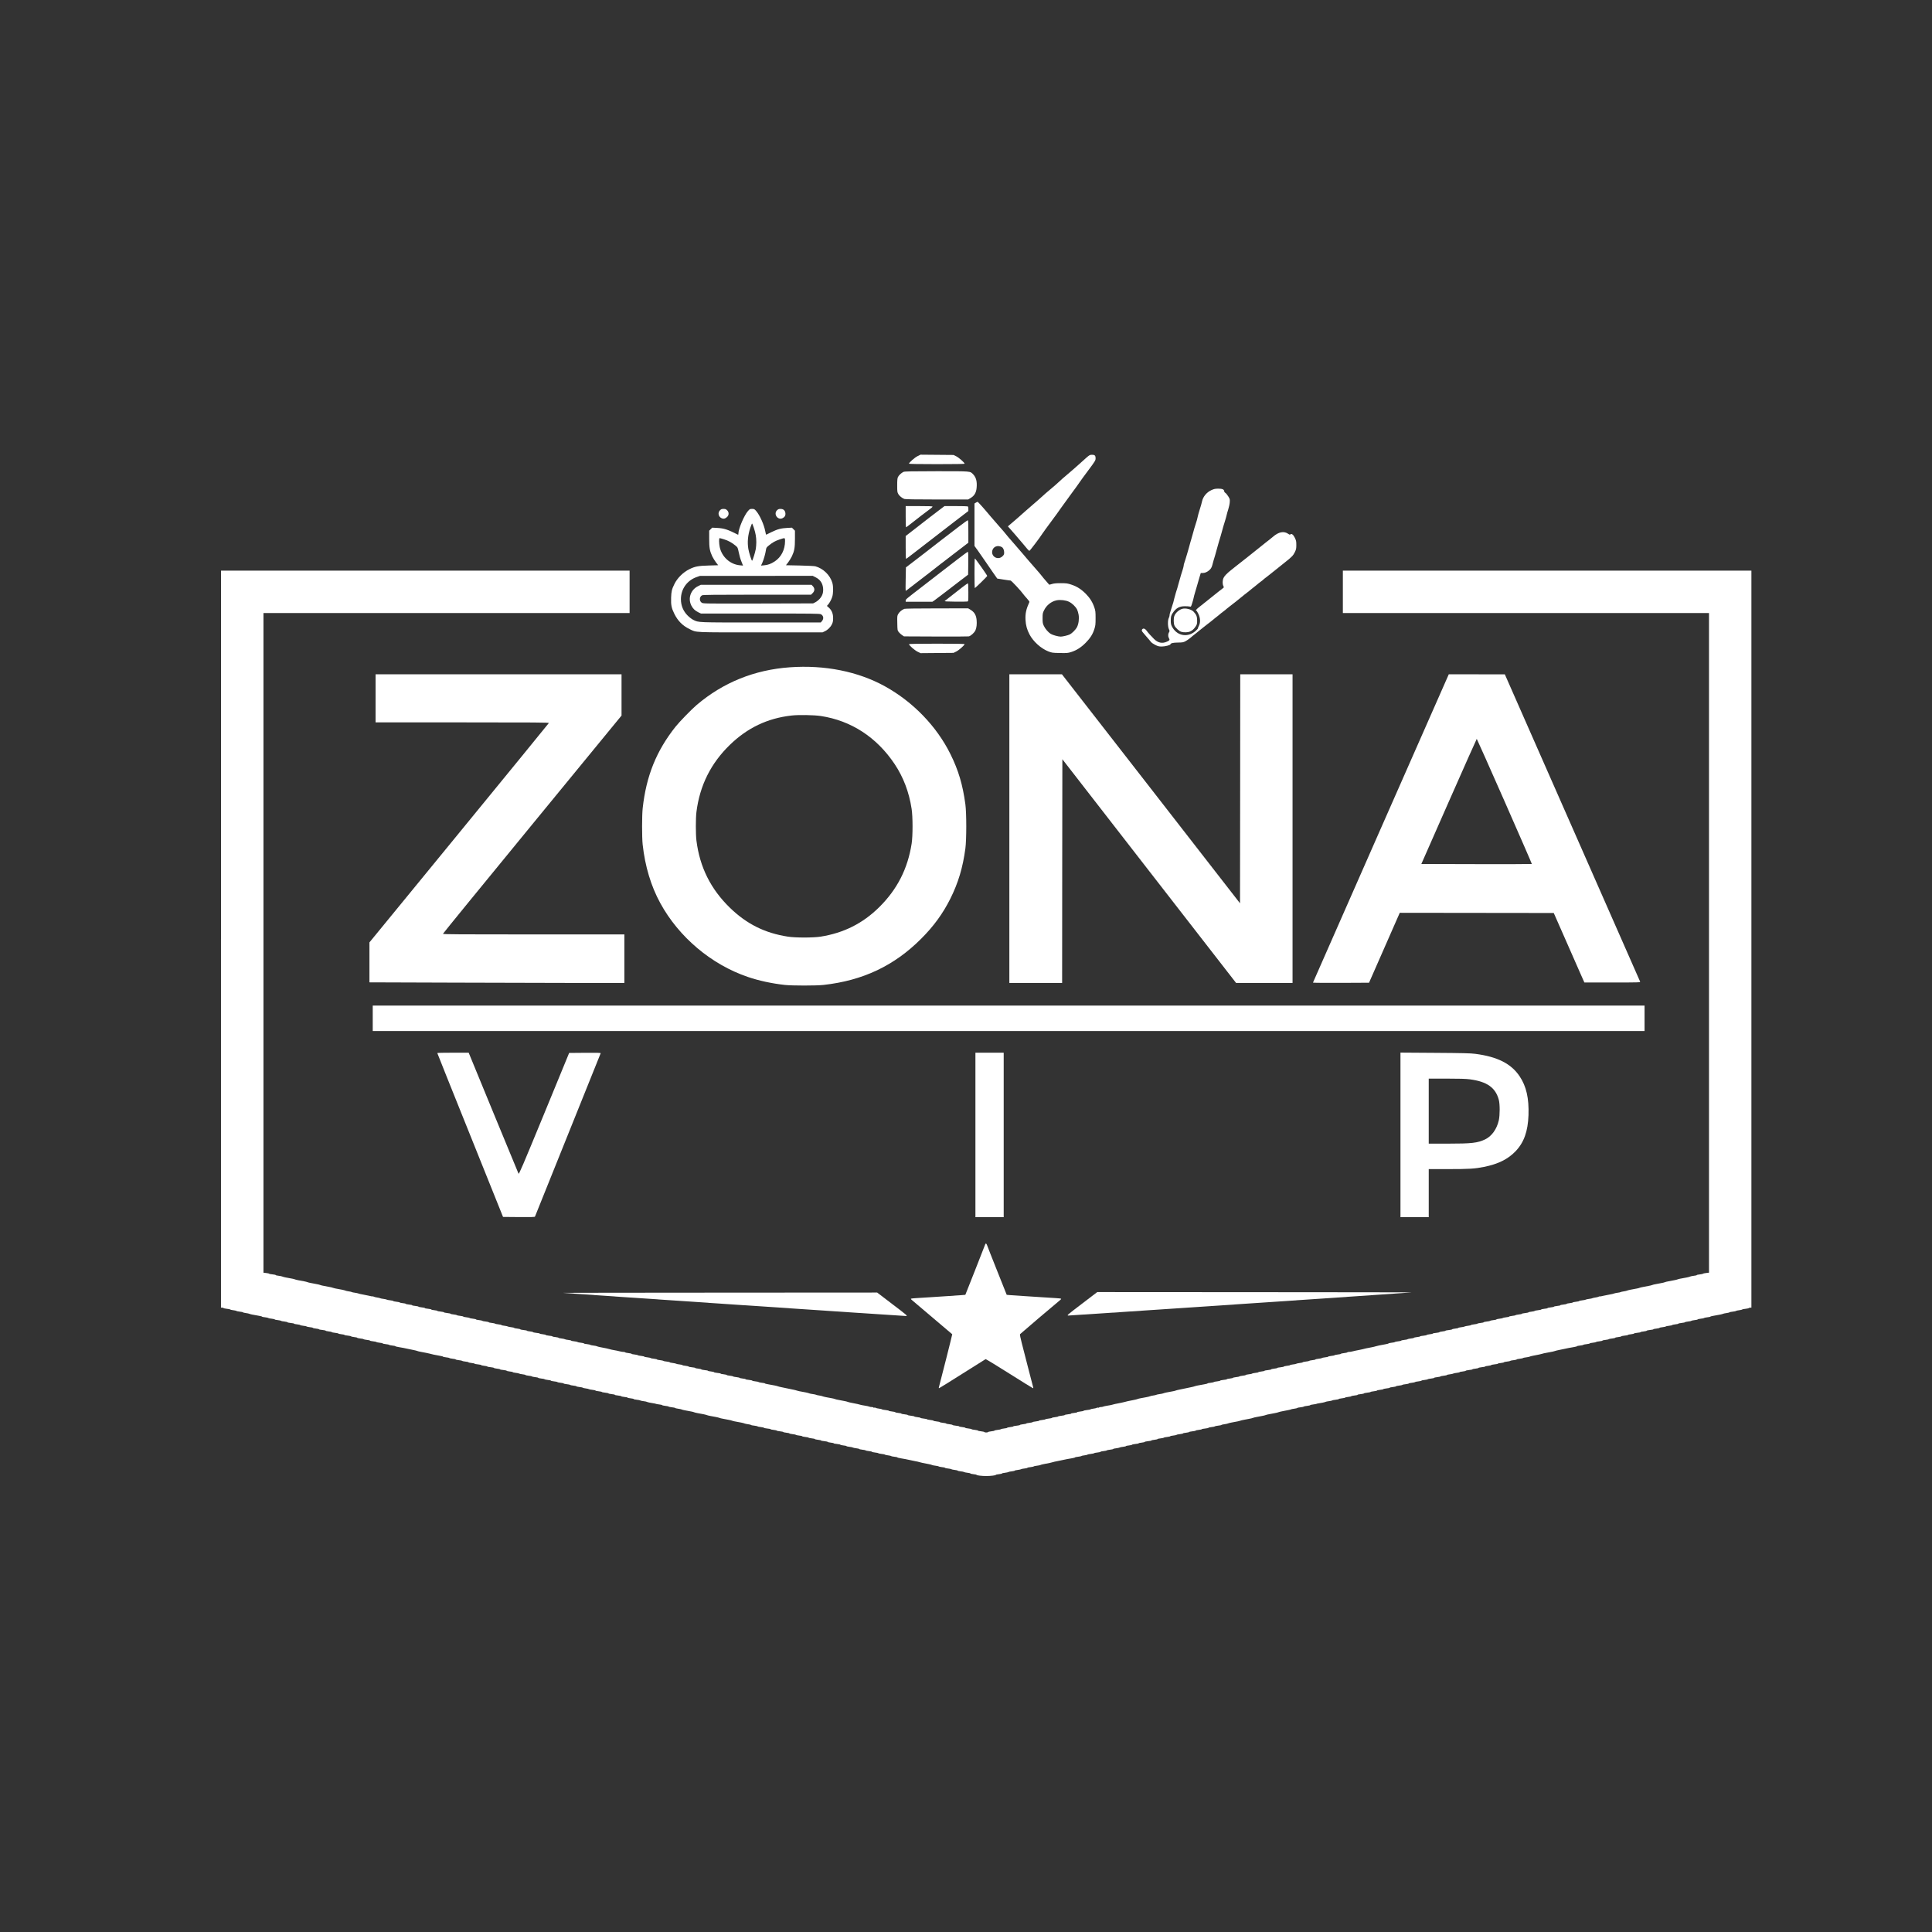 <?xml version="1.0" standalone="no"?>
<!DOCTYPE svg PUBLIC "-//W3C//DTD SVG 20010904//EN"
 "http://www.w3.org/TR/2001/REC-SVG-20010904/DTD/svg10.dtd">
<svg version="1.0" xmlns="http://www.w3.org/2000/svg"
 width="4100pt" height="4100pt" viewBox="0 0 4100 4100"
 preserveAspectRatio="xMidYMid meet">
<rect x="0" y="0" width="4100" height="4100" fill="#333333" stroke="none"/>
<g transform="translate(0,4100) scale(0.1,-0.1)"
fill="#fff" stroke="none">
<path d="M19470 31319 c-61 -31 -180 -136 -180 -159 0 -6 214 -10 590 -10 387
0 590 3 590 10 0 22 -121 129 -176 156 l-59 29 -350 3 -350 3 -65 -32z"/>
<path d="M23050 31283 c-41 -36 -115 -103 -165 -148 -49 -45 -153 -135 -230
-200 -77 -65 -149 -127 -160 -140 -19 -21 -161 -145 -300 -260 -33 -28 -75
-66 -95 -85 -19 -19 -94 -84 -165 -145 -71 -60 -154 -133 -185 -161 -55 -51
-267 -236 -328 -286 l-33 -28 134 -152 c73 -84 155 -180 182 -213 87 -108 130
-155 140 -155 10 0 225 283 278 368 15 23 98 138 185 255 87 116 176 239 197
272 22 33 114 160 205 283 91 122 180 246 199 275 19 29 103 145 188 258 145
195 153 209 153 252 0 60 -18 77 -78 76 -43 0 -53 -6 -122 -66z"/>
<path d="M19174 30986 c-44 -20 -99 -71 -118 -110 -12 -26 -16 -66 -16 -177 0
-133 2 -145 24 -184 25 -42 78 -85 129 -104 19 -7 250 -11 691 -11 l662 0 54
33 c76 45 116 112 125 212 13 134 -9 222 -73 289 -67 69 -30 66 -774 66 -540
-1 -679 -3 -704 -14z"/>
<path d="M25712 30601 c-102 -45 -181 -139 -203 -241 -11 -49 -23 -92 -54
-190 -15 -47 -31 -103 -35 -125 -11 -54 -23 -98 -47 -170 -20 -62 -28 -86 -63
-215 -12 -41 -25 -88 -30 -105 -5 -16 -13 -46 -19 -65 -5 -19 -19 -69 -30
-110 -12 -41 -27 -93 -33 -115 -17 -61 -59 -197 -69 -223 -5 -13 -9 -33 -9
-44 0 -12 -11 -53 -23 -92 -13 -39 -29 -89 -35 -111 -7 -22 -19 -65 -27 -95
-9 -30 -21 -73 -27 -95 -19 -72 -27 -99 -52 -175 -13 -41 -29 -100 -36 -130
-13 -62 -27 -108 -45 -160 -7 -19 -18 -55 -25 -80 -7 -25 -16 -55 -21 -68 -5
-13 -9 -34 -9 -48 0 -14 -7 -39 -16 -57 -25 -47 -24 -182 1 -237 18 -39 18
-43 2 -70 -21 -34 -21 -86 -2 -120 23 -40 18 -49 -37 -75 -102 -48 -194 -29
-278 55 -67 67 -126 132 -163 183 -29 38 -62 48 -85 25 -18 -18 -15 -40 11
-68 12 -14 45 -52 72 -85 28 -32 57 -66 65 -75 8 -9 24 -28 35 -43 11 -15 51
-43 89 -62 60 -30 78 -35 142 -35 71 0 184 30 184 49 0 21 56 34 157 35 97 1
113 4 160 28 28 15 71 44 96 65 56 48 73 61 121 98 22 17 49 39 61 50 12 11
57 47 100 80 43 33 83 65 89 70 6 6 29 23 51 39 22 16 45 34 50 40 6 7 28 25
50 41 22 16 56 43 76 60 57 48 82 68 124 99 22 16 45 34 50 41 6 6 35 29 65
52 30 22 87 66 125 97 39 31 96 78 129 104 32 26 64 52 70 57 6 6 29 23 51 39
22 16 45 34 50 40 6 7 28 25 50 41 22 16 56 43 76 60 57 48 82 68 124 99 22
16 45 34 50 41 6 6 35 30 66 52 31 23 62 48 70 55 8 8 46 38 84 67 39 30 79
62 90 72 11 10 72 58 135 108 153 120 185 153 220 227 26 54 30 73 30 149 0
76 -4 94 -30 149 -34 69 -69 98 -94 77 -12 -11 -21 -9 -43 7 -95 68 -207 47
-330 -60 -21 -19 -55 -47 -77 -63 -21 -17 -53 -41 -71 -55 -18 -14 -88 -70
-156 -125 -68 -55 -140 -112 -159 -127 -19 -15 -78 -62 -130 -103 -52 -42
-120 -95 -150 -118 -30 -23 -60 -47 -66 -52 -6 -6 -40 -33 -75 -60 -89 -70
-142 -124 -164 -170 -23 -48 -25 -128 -4 -170 14 -29 14 -31 -12 -50 -47 -35
-131 -102 -284 -225 -82 -66 -180 -144 -217 -173 -61 -47 -84 -77 -59 -77 5 0
24 -30 42 -67 43 -87 47 -182 12 -252 -13 -25 -23 -50 -23 -58 0 -7 -27 -35
-59 -62 -169 -140 -396 -90 -493 108 -18 36 -23 63 -23 126 1 75 8 103 37 149
73 111 142 151 263 151 44 0 91 -3 105 -7 24 -7 26 -4 49 70 14 42 28 95 32
117 4 22 17 72 29 110 12 39 33 111 47 160 14 50 37 127 50 173 l25 82 42 0
c45 0 95 21 139 60 34 29 53 63 66 116 16 63 28 104 56 194 14 47 35 120 45
162 11 42 28 103 38 135 20 61 51 168 71 243 17 64 26 94 56 190 15 47 30 103
35 125 4 22 20 78 35 125 15 47 30 115 32 151 4 63 3 70 -33 127 -21 34 -48
66 -61 73 -12 6 -23 23 -25 38 -4 36 -40 51 -128 51 -61 -1 -87 -6 -138 -29z"/>
<path d="M20708 30332 l-28 -17 0 -450 0 -451 72 -99 c40 -55 113 -161 163
-235 50 -74 126 -185 169 -246 l79 -112 132 -21 c73 -12 141 -21 151 -21 17 0
228 -227 273 -293 8 -12 41 -51 73 -86 32 -36 57 -69 54 -75 -70 -155 -90
-247 -83 -381 6 -114 31 -206 84 -307 78 -150 241 -298 396 -360 79 -31 88
-33 247 -36 153 -3 170 -2 243 21 115 37 209 97 307 196 97 98 150 182 185
294 22 69 25 96 25 228 0 135 -3 159 -26 227 -35 107 -95 203 -178 287 -98 99
-191 159 -306 197 -86 29 -107 31 -225 32 -98 0 -145 -4 -189 -17 -32 -10 -59
-17 -60 -15 -1 2 -33 39 -72 83 -39 44 -75 87 -80 96 -5 9 -84 102 -175 205
-92 104 -186 214 -210 244 -24 30 -117 138 -207 240 -90 102 -171 196 -180
210 -9 14 -71 86 -137 160 -66 74 -149 170 -185 213 -138 166 -264 307 -274
307 -6 0 -23 -8 -38 -18z m551 -941 c30 -17 51 -63 51 -115 0 -38 -5 -51 -34
-79 -96 -96 -251 -9 -217 121 23 85 115 118 200 73z m1426 -1161 c67 -32 141
-103 173 -166 11 -21 25 -72 32 -111 14 -88 0 -193 -35 -263 -25 -49 -104
-129 -151 -153 -39 -20 -152 -47 -195 -47 -50 0 -171 33 -212 59 -52 32 -116
106 -145 169 -24 50 -27 69 -27 162 0 99 2 110 33 172 51 105 153 185 263 208
78 16 195 3 264 -30z"/>
<path d="M19220 30035 c0 -124 3 -225 8 -224 7 0 43 28 324 248 73 57 156 120
185 140 29 20 52 42 53 49 0 9 -63 12 -285 12 l-285 0 0 -225z"/>
<path d="M19925 30170 c-113 -85 -240 -183 -567 -438 l-138 -107 0 -242 c0
-134 3 -243 8 -243 4 0 50 34 102 75 52 41 181 140 285 220 269 206 480 369
625 483 69 54 167 129 218 167 l92 70 0 46 c0 34 -5 49 -16 53 -9 3 -122 6
-253 6 l-237 0 -119 -90z"/>
<path d="M15279 30171 c-53 -54 -33 -140 40 -171 39 -16 76 -6 112 30 41 40
41 100 0 141 -24 24 -38 29 -76 29 -38 0 -52 -5 -76 -29z"/>
<path d="M15872 30154 c-80 -90 -202 -379 -202 -476 0 -16 -3 -28 -7 -26 -222
113 -298 137 -449 145 l-100 5 -32 -32 -32 -32 0 -171 c0 -193 12 -259 65
-373 19 -38 55 -97 80 -130 l46 -59 -198 -6 c-222 -6 -292 -19 -409 -76 -135
-66 -257 -186 -321 -315 -56 -114 -66 -154 -71 -293 -5 -155 8 -219 68 -340
75 -152 176 -254 325 -326 152 -74 52 -69 1510 -69 l1310 0 50 24 c64 30 121
87 151 151 19 39 24 67 24 128 0 95 -29 166 -91 222 l-41 37 20 21 c34 38 71
104 92 166 25 76 27 222 4 302 -48 164 -193 305 -360 351 -22 6 -171 14 -332
17 l-293 6 46 59 c25 33 61 92 80 130 53 114 65 180 65 373 l0 171 -32 32 -32
32 -100 -5 c-130 -7 -207 -27 -336 -90 -58 -28 -107 -52 -110 -54 -3 -2 -12
29 -19 69 -26 143 -118 347 -194 434 -36 41 -43 44 -87 44 -45 0 -51 -3 -88
-46z m126 -356 c37 -113 52 -197 52 -303 0 -44 -5 -109 -11 -145 -12 -73 -68
-250 -79 -250 -11 0 -67 177 -79 250 -24 146 -10 293 41 448 17 50 34 92 38
92 4 0 21 -42 38 -92z m-634 -243 c88 -26 171 -72 245 -134 47 -39 47 -41 69
-145 11 -58 36 -145 56 -192 l34 -87 -61 6 c-210 17 -388 177 -433 386 -17 83
-19 191 -2 191 7 0 48 -11 92 -25z m1296 -37 c-1 -184 -80 -340 -219 -432 -79
-52 -144 -76 -228 -83 l-63 -6 29 64 c30 68 65 193 76 271 6 43 12 53 62 93
78 64 135 96 228 127 117 39 115 40 115 -34z m648 -769 c99 -49 152 -128 160
-240 6 -88 -16 -154 -74 -218 -24 -27 -65 -59 -91 -72 l-48 -24 -1165 -3
c-1142 -2 -1166 -2 -1197 17 -57 36 -53 128 7 158 20 10 267 13 1169 13 l1143
0 34 34 c46 46 47 99 5 145 l-29 31 -1174 0 -1175 0 -61 -30 c-155 -78 -217
-256 -142 -408 35 -70 82 -114 154 -148 l51 -24 1258 0 c1102 0 1262 -2 1287
-15 56 -29 67 -93 24 -144 l-26 -31 -1271 0 c-1382 0 -1316 -2 -1435 56 -31
15 -83 55 -117 89 -96 95 -145 214 -145 350 0 216 131 399 336 470 l69 24
1196 0 1196 1 61 -31z"/>
<path d="M16489 30171 c-79 -80 15 -216 117 -168 48 23 68 58 61 110 -8 57
-43 87 -103 87 -37 0 -51 -6 -75 -29z"/>
<path d="M20352 29827 c-196 -149 -532 -409 -762 -588 -85 -66 -202 -156 -260
-200 l-105 -80 -5 -250 c-3 -137 -3 -249 0 -249 3 0 46 32 95 71 50 39 153
118 230 177 77 58 171 131 209 161 66 54 239 187 621 480 l175 134 0 238 c0
185 -3 239 -12 238 -7 0 -91 -59 -186 -132z"/>
<path d="M20325 29134 c-110 -84 -271 -209 -358 -276 -87 -68 -246 -190 -353
-273 -403 -311 -394 -304 -394 -330 l0 -25 284 0 283 0 39 26 c21 15 112 83
202 153 89 69 242 187 340 261 l177 135 3 243 c2 190 0 242 -10 241 -7 0 -103
-70 -213 -155z"/>
<path d="M20680 28835 c0 -173 3 -315 6 -315 12 0 264 246 264 258 0 15 -251
371 -262 371 -5 1 -8 -141 -8 -314z"/>
<path d="M4690 21070 l0 -7820 24 0 c14 0 27 -4 30 -9 3 -5 35 -12 71 -16 36
-3 67 -10 70 -15 3 -4 32 -11 65 -15 33 -4 62 -10 65 -15 3 -4 34 -11 70 -15
36 -3 67 -10 70 -15 2 -4 30 -11 61 -15 32 -4 64 -11 73 -15 16 -9 77 -22 204
-43 37 -6 67 -14 67 -18 0 -4 29 -11 65 -14 36 -4 68 -11 70 -15 3 -5 34 -12
70 -15 36 -4 65 -11 65 -15 0 -5 29 -12 65 -15 36 -4 68 -11 70 -15 3 -5 34
-12 70 -15 36 -4 65 -11 65 -16 0 -4 32 -11 70 -15 39 -3 70 -10 70 -14 0 -5
29 -12 65 -15 36 -4 65 -11 65 -15 0 -4 29 -11 65 -15 36 -3 67 -10 70 -15 2
-4 34 -11 70 -15 36 -3 65 -10 65 -15 0 -4 29 -11 65 -15 36 -3 65 -10 65 -15
0 -4 32 -11 70 -14 39 -4 70 -11 70 -15 0 -5 29 -12 65 -16 36 -3 65 -10 65
-15 0 -4 32 -11 70 -15 39 -4 70 -11 70 -15 0 -4 29 -11 65 -15 36 -3 65 -10
65 -15 0 -4 32 -11 70 -14 38 -4 70 -11 70 -15 0 -5 29 -12 65 -16 36 -3 65
-10 65 -15 0 -4 29 -11 65 -15 36 -3 67 -10 70 -15 2 -4 34 -11 70 -15 36 -3
65 -10 65 -15 0 -4 29 -11 65 -15 36 -3 67 -10 70 -15 2 -4 34 -11 70 -15 36
-3 65 -10 65 -15 0 -4 29 -11 65 -15 36 -3 67 -10 70 -15 2 -4 34 -11 70 -15
36 -3 65 -10 65 -14 0 -4 33 -13 73 -19 98 -17 111 -19 192 -37 39 -9 95 -20
125 -26 30 -6 64 -14 75 -19 11 -5 46 -14 78 -19 31 -6 83 -16 115 -22 31 -6
64 -13 72 -16 19 -8 127 -31 213 -45 37 -6 67 -14 67 -18 0 -4 29 -11 65 -15
36 -3 67 -10 70 -15 2 -4 34 -11 70 -15 36 -3 65 -10 65 -15 0 -4 29 -11 65
-15 36 -3 67 -10 70 -15 2 -4 34 -11 70 -15 36 -3 65 -10 65 -15 0 -4 29 -11
65 -15 36 -3 65 -10 65 -15 0 -4 31 -11 70 -14 39 -4 70 -11 70 -15 0 -5 29
-12 65 -16 36 -3 65 -10 65 -15 0 -4 32 -11 70 -14 39 -4 70 -11 70 -15 0 -5
29 -12 65 -16 36 -3 65 -10 65 -15 0 -4 32 -11 70 -14 39 -4 70 -11 70 -15 0
-5 29 -12 65 -16 36 -3 65 -10 65 -14 0 -5 28 -11 61 -15 34 -3 67 -10 73 -15
6 -5 39 -12 74 -16 34 -4 62 -10 62 -15 0 -4 29 -11 65 -15 36 -3 67 -10 70
-15 2 -4 34 -11 70 -15 36 -3 65 -10 65 -15 0 -4 29 -11 65 -15 36 -3 67 -10
70 -15 2 -4 34 -11 70 -15 36 -3 65 -10 65 -15 0 -4 29 -11 65 -15 36 -3 67
-10 70 -15 2 -4 34 -11 70 -15 36 -3 65 -10 65 -15 0 -4 29 -11 65 -15 36 -3
67 -10 70 -15 2 -4 34 -11 70 -15 36 -3 65 -10 65 -15 0 -4 29 -11 65 -15 36
-3 67 -10 70 -15 3 -4 32 -11 65 -15 33 -4 62 -11 65 -15 3 -4 36 -11 75 -15
38 -4 68 -11 65 -15 -3 -4 27 -11 65 -15 39 -4 70 -11 70 -15 0 -4 32 -11 70
-15 39 -4 70 -11 70 -15 0 -5 31 -12 70 -16 38 -3 67 -10 65 -14 -3 -5 27 -11
65 -15 39 -4 70 -11 70 -15 0 -5 31 -12 70 -16 38 -3 67 -10 65 -14 -3 -5 27
-11 65 -15 38 -4 68 -11 65 -15 -3 -4 27 -11 65 -15 39 -4 72 -11 75 -15 3 -4
33 -11 67 -15 35 -4 68 -11 73 -15 9 -7 98 -26 161 -34 11 -1 24 -5 30 -8 5
-3 37 -9 72 -13 34 -4 62 -10 62 -15 0 -4 29 -11 65 -15 36 -3 67 -10 70 -15
2 -4 34 -11 70 -15 36 -3 67 -10 70 -15 2 -4 30 -11 61 -15 32 -4 64 -11 73
-15 9 -5 41 -14 71 -19 153 -28 177 -33 195 -41 11 -5 47 -14 80 -20 33 -6 85
-15 115 -21 30 -6 64 -14 75 -19 11 -5 47 -14 80 -20 33 -6 85 -15 115 -21 30
-6 64 -14 75 -19 11 -5 46 -14 78 -19 31 -6 83 -16 115 -22 31 -5 66 -14 77
-19 19 -8 43 -13 193 -40 31 -6 64 -15 73 -20 9 -4 41 -11 73 -15 31 -4 59
-11 61 -15 3 -5 34 -12 70 -15 36 -4 68 -11 70 -15 3 -5 34 -12 70 -15 36 -4
65 -11 65 -16 0 -4 31 -11 70 -15 39 -3 70 -10 70 -14 0 -5 29 -12 65 -15 36
-4 65 -11 65 -15 0 -4 32 -11 70 -15 39 -4 70 -11 70 -15 0 -4 29 -11 65 -15
36 -3 65 -10 65 -15 0 -4 29 -11 65 -15 36 -3 67 -10 70 -15 2 -4 34 -11 70
-15 36 -3 65 -10 65 -15 0 -4 29 -11 65 -15 36 -3 67 -10 70 -15 2 -4 34 -11
70 -15 36 -3 65 -10 65 -15 0 -4 29 -11 65 -15 36 -3 65 -10 65 -15 0 -4 32
-11 70 -14 39 -4 70 -11 70 -15 0 -5 29 -12 65 -16 36 -3 65 -10 65 -15 0 -4
32 -11 70 -14 39 -4 70 -11 70 -15 0 -5 29 -12 65 -16 36 -3 65 -10 65 -14 0
-5 28 -11 61 -15 34 -3 67 -10 73 -15 6 -5 39 -12 74 -16 34 -4 62 -10 62 -15
0 -4 29 -11 65 -15 36 -3 67 -10 70 -15 2 -4 34 -11 70 -15 36 -3 65 -10 65
-15 0 -4 29 -11 65 -15 36 -3 67 -10 70 -15 2 -4 34 -11 70 -15 36 -3 67 -10
70 -15 3 -4 32 -11 65 -15 33 -4 62 -10 65 -15 3 -4 34 -11 70 -15 36 -3 65
-10 65 -14 0 -4 33 -13 73 -19 98 -17 111 -19 192 -37 39 -9 95 -20 125 -26
30 -5 62 -12 70 -16 16 -7 107 -26 205 -44 33 -6 65 -15 70 -19 6 -4 38 -11
73 -15 34 -4 64 -10 67 -15 3 -4 34 -11 70 -15 36 -3 65 -10 65 -14 0 -5 28
-11 61 -15 34 -3 67 -10 73 -15 6 -5 39 -12 74 -16 34 -4 62 -10 62 -15 0 -4
28 -10 61 -14 34 -3 67 -10 73 -15 6 -5 39 -12 74 -16 34 -4 62 -10 62 -15 0
-4 29 -11 65 -15 36 -3 65 -10 65 -14 0 -12 112 -25 205 -25 93 0 205 13 205
25 0 4 29 11 65 14 36 4 65 11 65 15 0 5 28 11 63 15 34 4 67 11 73 16 6 5 39
12 73 15 33 4 61 10 61 14 0 5 28 11 63 15 34 4 67 11 73 16 6 5 39 12 73 15
33 4 61 10 61 15 0 4 29 11 65 14 36 4 67 11 70 15 3 5 33 11 67 15 35 4 68
11 73 15 6 4 37 13 70 19 98 18 189 37 205 44 8 4 40 11 70 16 30 6 87 17 125
26 81 18 94 20 193 37 39 6 72 15 72 19 0 4 29 11 65 14 36 4 67 11 70 15 3 5
32 11 65 15 33 4 62 11 65 15 3 5 34 12 70 15 36 4 68 11 70 15 3 5 34 12 70
15 36 4 65 11 65 15 0 5 29 12 65 15 36 4 68 11 70 15 3 5 34 12 70 15 36 4
65 11 65 15 0 5 28 11 63 15 34 4 67 11 73 16 6 5 39 12 73 15 33 4 61 10 61
15 0 4 29 11 65 14 36 4 65 11 65 16 0 4 32 11 70 15 39 3 70 10 70 14 0 5 29
12 65 15 36 4 65 11 65 16 0 4 32 11 70 15 39 3 70 10 70 14 0 5 29 12 65 15
36 4 65 11 65 15 0 5 29 12 65 15 36 4 68 11 70 15 3 5 34 12 70 15 36 4 65
11 65 15 0 5 29 12 65 15 36 4 68 11 70 15 3 5 34 12 70 15 36 4 65 11 65 15
0 5 29 12 65 15 36 4 65 11 65 15 0 4 32 11 70 15 39 4 70 11 70 15 0 5 29 12
65 15 36 4 65 11 65 15 0 4 31 11 70 14 38 4 70 11 70 15 0 5 29 12 65 16 36
3 67 10 70 15 2 4 34 11 70 15 36 3 67 10 70 15 2 4 30 11 61 15 32 4 64 11
73 15 9 5 42 14 74 20 149 27 173 32 192 40 11 5 46 14 78 19 31 6 83 16 115
22 31 5 66 14 77 19 11 5 46 14 78 19 31 6 83 16 115 22 31 5 66 14 77 19 11
5 46 14 78 19 31 6 83 16 115 22 31 5 66 14 77 19 11 5 47 14 80 20 137 26
181 35 190 42 6 3 36 9 68 13 31 4 60 11 62 15 3 5 34 12 70 15 36 4 68 11 70
15 3 5 34 12 70 15 36 4 65 11 65 15 0 5 28 11 63 15 34 4 66 10 71 13 6 3 19
7 30 8 63 8 152 27 161 34 6 4 38 11 73 15 34 4 64 11 67 15 3 4 36 11 75 15
38 4 68 11 65 15 -3 4 27 11 65 15 39 4 70 11 70 15 0 4 29 11 65 15 36 3 65
10 65 15 0 4 31 11 70 15 38 4 68 10 65 15 -2 4 27 11 65 14 39 4 70 11 70 16
0 4 32 11 70 15 39 4 70 11 70 15 0 4 31 11 70 15 38 4 68 11 65 15 -3 4 27
11 65 15 39 4 70 11 70 15 0 4 29 11 65 15 36 3 67 10 70 15 3 5 34 12 70 15
36 4 65 11 65 15 0 5 29 12 65 15 36 4 68 11 70 15 3 5 34 12 70 15 36 4 65
11 65 15 0 5 29 12 65 15 36 4 68 11 70 15 3 5 34 12 70 15 36 4 65 11 65 15
0 5 29 12 65 15 36 4 68 11 70 15 3 5 34 12 70 15 36 4 65 11 65 15 0 5 29 12
65 15 36 4 68 11 70 15 3 5 34 12 70 15 36 4 65 11 65 15 0 5 28 11 63 15 34
4 67 11 73 16 6 5 39 12 73 15 33 4 61 10 61 15 0 4 29 11 65 14 36 4 65 11
65 16 0 4 32 11 70 15 38 3 70 10 70 14 0 5 29 12 65 15 36 4 65 11 65 16 0 4
31 11 70 15 38 3 70 10 70 14 0 5 29 12 65 15 36 4 65 11 65 16 0 4 31 11 70
15 38 3 70 10 70 14 0 5 29 12 65 15 36 4 65 11 65 15 0 5 29 12 65 15 36 4
68 11 70 15 3 5 34 12 70 15 36 4 65 11 65 15 0 5 29 12 65 15 36 4 67 11 70
15 3 5 33 11 67 15 35 4 68 11 73 15 6 4 37 13 70 19 98 18 189 37 205 44 8 4
40 11 70 16 142 26 176 33 195 41 11 5 45 13 75 19 30 6 87 17 125 26 81 18
94 20 193 37 39 6 72 15 72 19 0 4 29 11 65 14 36 4 68 11 70 15 3 5 34 12 70
15 36 4 65 11 65 15 0 5 29 12 65 15 36 4 68 11 70 15 3 5 34 12 70 15 36 4
65 11 65 15 0 5 29 12 65 15 36 4 68 11 70 15 3 5 34 12 70 15 36 4 65 11 65
15 0 5 29 12 65 15 36 4 65 11 65 16 0 4 32 11 70 15 39 3 70 10 70 14 0 5 29
12 65 15 36 4 65 11 65 16 0 4 32 11 70 15 39 3 70 10 70 14 0 5 29 12 65 15
36 4 65 11 65 16 0 4 32 11 70 15 38 3 70 10 70 14 0 5 29 12 65 15 36 4 65
11 65 15 0 5 29 12 65 15 36 4 68 11 70 15 3 5 34 12 70 15 36 4 65 11 65 15
0 4 29 11 65 15 36 3 65 10 65 15 0 4 32 11 70 15 39 4 70 11 70 15 0 4 29 11
65 15 36 3 67 10 70 15 2 4 34 11 70 15 36 3 65 10 65 15 0 4 29 11 65 15 36
3 67 10 70 15 2 4 34 11 70 15 36 3 65 10 65 14 0 4 30 12 68 18 126 21 187
34 203 43 9 4 41 11 73 15 31 4 59 11 61 15 3 5 34 12 70 15 36 4 67 11 70 15
3 5 32 11 65 15 33 4 62 11 65 15 3 5 34 12 70 15 36 4 68 11 71 16 3 5 16 9
30 9 l24 0 0 7820 0 7820 -4335 0 -4335 0 0 -450 0 -450 3885 0 3885 0 0
-6999 0 -6999 -60 -7 c-33 -4 -62 -10 -65 -15 -3 -4 -34 -11 -70 -15 -36 -3
-65 -10 -65 -15 0 -4 -28 -11 -61 -14 -34 -4 -69 -11 -78 -16 -9 -5 -42 -14
-73 -20 -150 -27 -174 -32 -193 -40 -11 -5 -46 -14 -77 -19 -32 -6 -84 -16
-115 -22 -32 -5 -67 -14 -78 -19 -11 -5 -46 -14 -77 -19 -32 -6 -84 -16 -115
-22 -32 -5 -67 -14 -78 -19 -11 -5 -46 -14 -77 -19 -32 -6 -84 -16 -115 -22
-32 -5 -67 -14 -78 -19 -19 -8 -43 -13 -192 -40 -32 -6 -65 -15 -73 -19 -9 -5
-40 -12 -70 -16 -30 -4 -59 -11 -65 -15 -5 -4 -35 -11 -65 -14 -30 -4 -64 -11
-75 -16 -11 -5 -47 -14 -80 -19 -33 -6 -69 -13 -80 -16 -11 -3 -36 -7 -55 -11
-19 -3 -42 -8 -50 -11 -8 -3 -23 -5 -33 -4 -10 1 -24 -2 -30 -7 -7 -5 -37 -13
-67 -17 -30 -4 -59 -11 -65 -15 -5 -4 -38 -11 -73 -15 -34 -4 -64 -11 -67 -15
-3 -4 -36 -11 -75 -15 -38 -4 -68 -11 -65 -15 3 -4 -27 -11 -65 -15 -39 -4
-70 -11 -70 -15 0 -4 -29 -11 -65 -15 -36 -3 -65 -10 -65 -15 0 -4 -31 -11
-70 -15 -38 -4 -68 -10 -65 -15 2 -4 -27 -11 -65 -14 -39 -4 -70 -11 -70 -16
0 -4 -31 -11 -70 -15 -38 -4 -68 -10 -65 -15 2 -4 -27 -11 -65 -14 -39 -4 -70
-11 -70 -16 0 -4 -32 -11 -70 -15 -39 -4 -70 -11 -70 -15 0 -4 -29 -11 -65
-15 -36 -3 -65 -10 -65 -15 0 -4 -32 -11 -70 -15 -39 -4 -70 -11 -70 -15 0 -5
-29 -12 -65 -15 -36 -4 -68 -11 -70 -15 -3 -5 -34 -12 -70 -15 -36 -4 -65 -11
-65 -15 0 -5 -29 -12 -65 -15 -36 -4 -68 -11 -70 -15 -3 -5 -34 -12 -70 -15
-36 -4 -65 -11 -65 -15 0 -5 -29 -12 -65 -15 -36 -4 -68 -11 -70 -15 -3 -5
-34 -12 -70 -15 -36 -4 -65 -11 -65 -15 0 -5 -29 -12 -65 -15 -36 -4 -68 -11
-70 -15 -3 -5 -34 -12 -70 -15 -36 -4 -65 -11 -65 -15 0 -5 -28 -11 -62 -15
-35 -4 -68 -11 -74 -16 -6 -5 -39 -12 -73 -15 -33 -4 -61 -10 -61 -15 0 -4
-29 -11 -65 -14 -36 -4 -65 -11 -65 -16 0 -4 -31 -11 -70 -15 -38 -3 -70 -10
-70 -14 0 -5 -29 -12 -65 -15 -36 -4 -65 -11 -65 -16 0 -4 -31 -11 -70 -15
-39 -3 -70 -10 -70 -14 0 -5 -29 -12 -65 -15 -36 -4 -65 -11 -65 -16 0 -4 -31
-11 -70 -15 -39 -3 -70 -10 -70 -14 0 -5 -29 -12 -65 -15 -36 -4 -65 -11 -65
-15 0 -5 -29 -12 -65 -15 -36 -4 -68 -11 -70 -15 -3 -5 -34 -12 -70 -15 -36
-4 -65 -11 -65 -15 0 -5 -29 -12 -65 -15 -36 -4 -68 -11 -70 -15 -3 -5 -34
-12 -70 -15 -36 -4 -65 -11 -65 -15 0 -4 -30 -12 -67 -18 -90 -15 -194 -37
-213 -45 -8 -4 -40 -11 -70 -17 -94 -17 -184 -36 -200 -43 -8 -3 -42 -10 -75
-16 -64 -12 -75 -14 -145 -31 -25 -6 -57 -11 -72 -10 -15 0 -29 -4 -32 -9 -4
-5 -35 -13 -71 -16 -36 -4 -65 -11 -65 -15 0 -5 -29 -12 -65 -15 -36 -4 -68
-11 -70 -15 -3 -5 -34 -12 -70 -15 -36 -4 -65 -11 -65 -15 0 -5 -29 -12 -65
-15 -36 -4 -68 -11 -70 -15 -3 -5 -34 -12 -70 -15 -36 -4 -65 -11 -65 -15 0
-5 -29 -12 -65 -15 -36 -4 -68 -11 -70 -15 -3 -5 -34 -12 -70 -15 -36 -4 -65
-11 -65 -15 0 -5 -28 -11 -62 -15 -35 -4 -68 -11 -74 -16 -6 -5 -39 -12 -73
-15 -33 -4 -61 -10 -61 -15 0 -4 -29 -11 -65 -14 -36 -4 -65 -11 -65 -16 0 -4
-32 -11 -70 -15 -38 -3 -70 -10 -70 -14 0 -5 -29 -12 -65 -15 -36 -4 -65 -11
-65 -16 0 -4 -31 -11 -70 -15 -38 -3 -70 -10 -70 -14 0 -5 -29 -12 -65 -15
-36 -4 -65 -11 -65 -15 0 -5 -29 -12 -65 -15 -36 -4 -68 -11 -70 -15 -3 -5
-34 -12 -70 -15 -36 -4 -65 -11 -65 -15 0 -5 -29 -12 -65 -15 -36 -4 -68 -11
-70 -15 -3 -5 -34 -12 -70 -15 -36 -4 -65 -11 -65 -15 0 -4 -29 -11 -65 -15
-36 -3 -65 -10 -65 -15 0 -4 -32 -11 -70 -14 -39 -4 -70 -11 -70 -15 0 -5 -29
-12 -65 -16 -36 -3 -67 -10 -70 -15 -2 -4 -34 -11 -70 -15 -36 -3 -65 -10 -65
-14 0 -4 -30 -12 -67 -18 -118 -20 -187 -34 -208 -43 -11 -5 -45 -13 -75 -19
-30 -6 -86 -17 -125 -26 -38 -9 -95 -21 -125 -26 -30 -6 -64 -14 -75 -19 -19
-8 -43 -13 -192 -40 -32 -6 -65 -15 -74 -20 -9 -4 -42 -11 -75 -15 -32 -4 -63
-11 -69 -15 -5 -4 -35 -11 -65 -15 -30 -4 -61 -11 -70 -16 -8 -4 -42 -13 -75
-19 -146 -26 -171 -32 -190 -40 -11 -5 -47 -14 -80 -20 -100 -19 -179 -36
-195 -43 -8 -3 -42 -11 -75 -17 -103 -19 -179 -36 -195 -43 -8 -3 -48 -11 -89
-17 -40 -6 -82 -15 -92 -20 -10 -6 -34 -10 -53 -10 -20 0 -36 -4 -36 -9 0 -5
-9 -7 -20 -4 -11 3 -26 1 -33 -5 -6 -5 -38 -13 -69 -16 -32 -4 -60 -11 -63
-15 -2 -5 -36 -11 -75 -15 -38 -4 -70 -11 -70 -16 0 -4 -31 -11 -70 -15 -38
-4 -68 -11 -65 -15 3 -4 -27 -11 -65 -15 -38 -4 -68 -10 -65 -15 2 -4 -27 -11
-65 -14 -39 -4 -70 -11 -70 -16 0 -4 -31 -11 -70 -15 -38 -4 -70 -11 -70 -15
0 -4 -29 -11 -65 -15 -36 -3 -65 -10 -65 -15 0 -4 -31 -11 -70 -15 -38 -4 -70
-11 -70 -15 0 -4 -31 -11 -70 -15 -38 -4 -68 -11 -65 -15 3 -4 -27 -11 -65
-15 -39 -4 -70 -11 -70 -15 0 -4 -29 -11 -65 -15 -36 -3 -67 -10 -70 -15 -3
-5 -34 -12 -70 -15 -36 -4 -65 -11 -65 -16 0 -4 -31 -11 -70 -15 -38 -3 -70
-10 -70 -14 0 -5 -29 -12 -65 -15 -36 -4 -65 -11 -65 -15 0 -5 -29 -12 -65
-15 -36 -4 -68 -11 -70 -15 -3 -5 -34 -12 -70 -15 -36 -4 -65 -11 -65 -15 0
-5 -29 -12 -65 -15 -36 -4 -68 -11 -71 -16 -7 -12 -71 -12 -78 0 -3 5 -35 12
-71 16 -36 3 -65 10 -65 15 0 4 -29 11 -65 15 -36 3 -67 10 -70 15 -2 4 -34
11 -70 15 -36 3 -65 10 -65 15 0 4 -29 11 -65 15 -36 3 -65 10 -65 15 0 4 -32
11 -70 14 -38 4 -70 11 -70 15 0 5 -29 12 -65 16 -36 3 -67 10 -70 15 -3 5
-34 12 -70 15 -36 4 -65 11 -65 15 0 4 -31 11 -70 15 -38 4 -68 11 -65 15 3 4
-27 11 -65 15 -39 4 -70 11 -70 15 0 4 -32 11 -70 15 -38 4 -70 11 -70 15 0 5
-29 12 -65 15 -36 4 -65 11 -65 15 0 4 -31 11 -70 15 -38 4 -70 11 -70 15 0 5
-31 12 -70 16 -38 3 -67 10 -65 14 3 5 -27 11 -65 15 -38 4 -68 11 -65 15 3 4
-27 11 -65 15 -39 4 -70 11 -70 15 0 5 -32 12 -70 16 -39 4 -73 10 -75 15 -3
4 -31 11 -63 15 -31 3 -63 11 -69 16 -7 6 -22 8 -33 5 -11 -3 -20 -1 -20 4 0
5 -16 9 -36 9 -19 0 -43 4 -53 10 -10 5 -52 14 -92 20 -41 6 -81 14 -89 17
-16 7 -94 24 -195 43 -33 6 -69 15 -80 20 -11 5 -46 14 -77 19 -32 6 -84 16
-115 22 -32 5 -67 14 -78 19 -19 8 -43 13 -192 40 -32 6 -65 15 -73 19 -9 5
-40 12 -70 16 -30 4 -59 11 -65 15 -5 4 -37 11 -69 15 -33 4 -66 11 -75 15 -9
5 -42 14 -73 20 -150 27 -174 32 -193 40 -11 5 -45 13 -75 19 -30 5 -86 17
-125 26 -38 9 -95 20 -125 26 -30 6 -64 14 -75 19 -21 9 -90 23 -207 43 -38 6
-68 14 -68 18 0 4 -29 11 -65 14 -36 4 -68 11 -70 15 -3 5 -34 12 -70 15 -36
4 -65 11 -65 16 0 4 -31 11 -70 15 -39 3 -70 10 -70 14 0 5 -29 12 -65 15 -36
4 -65 11 -65 15 0 4 -29 11 -65 15 -36 3 -67 10 -70 15 -2 4 -34 11 -70 15
-36 3 -65 10 -65 15 0 4 -29 11 -65 15 -36 3 -65 10 -65 15 0 4 -32 11 -70 14
-39 4 -70 11 -70 15 0 5 -29 12 -65 16 -36 3 -65 10 -65 15 0 4 -31 11 -70 14
-39 4 -70 11 -70 15 0 5 -29 12 -65 16 -36 3 -65 10 -65 15 0 4 -31 11 -70 14
-38 4 -70 11 -70 15 0 5 -29 12 -65 16 -36 3 -65 10 -65 14 0 5 -28 11 -61 15
-34 3 -67 10 -73 15 -6 5 -39 12 -73 16 -35 4 -63 10 -63 15 0 4 -29 11 -65
15 -36 3 -67 10 -70 15 -2 4 -34 11 -70 15 -36 3 -65 10 -65 15 0 4 -29 11
-65 15 -36 3 -67 10 -70 15 -2 4 -34 11 -70 15 -36 3 -65 10 -65 15 0 4 -29
11 -65 15 -36 3 -67 10 -70 15 -2 4 -34 11 -70 15 -36 3 -65 10 -65 15 0 4
-29 11 -65 15 -36 3 -67 11 -71 16 -3 5 -17 9 -32 9 -15 -1 -47 4 -72 10 -72
17 -82 19 -145 30 -33 6 -67 13 -75 17 -16 7 -107 26 -205 44 -33 6 -64 15
-70 19 -5 4 -38 11 -73 15 -34 4 -64 10 -67 15 -3 4 -34 11 -70 15 -36 3 -65
10 -65 15 0 4 -29 11 -65 15 -36 3 -67 10 -70 15 -2 4 -34 11 -70 15 -36 3
-65 10 -65 14 0 5 -28 11 -61 15 -34 3 -67 10 -73 15 -6 5 -39 12 -73 16 -35
4 -63 10 -63 15 0 4 -29 11 -65 15 -36 3 -65 10 -65 15 0 4 -31 11 -70 14 -38
4 -70 11 -70 15 0 5 -29 12 -65 16 -36 3 -65 10 -65 15 0 4 -31 11 -70 14 -38
4 -70 11 -70 15 0 5 -29 12 -65 16 -36 3 -65 10 -65 15 0 4 -31 11 -70 14 -38
4 -70 11 -70 15 0 5 -29 12 -65 16 -36 3 -65 10 -65 14 0 5 -28 11 -61 15 -34
3 -67 10 -73 15 -6 5 -39 12 -73 16 -35 4 -63 10 -63 15 0 4 -29 11 -65 15
-36 3 -67 10 -70 15 -2 4 -34 11 -70 15 -36 3 -65 10 -65 15 0 4 -29 11 -65
15 -36 3 -67 10 -70 15 -2 4 -34 11 -70 15 -36 3 -65 10 -65 15 0 4 -29 11
-65 15 -36 3 -67 10 -70 15 -2 4 -34 11 -70 15 -36 3 -65 10 -65 15 0 4 -29
11 -65 15 -36 3 -67 10 -70 15 -2 4 -34 11 -70 15 -36 3 -65 10 -65 15 0 4
-31 11 -70 15 -38 4 -70 11 -70 15 0 5 -31 12 -70 16 -38 3 -70 10 -70 14 0 5
-29 12 -65 15 -36 4 -65 11 -65 16 0 4 -31 11 -70 15 -38 3 -67 10 -65 14 3 5
-27 11 -65 15 -39 4 -70 11 -70 15 0 5 -31 12 -70 16 -38 3 -67 10 -65 14 3 5
-27 11 -65 15 -39 4 -70 11 -70 15 0 5 -29 12 -65 15 -36 4 -65 11 -65 15 0 4
-31 11 -70 15 -38 4 -68 11 -65 15 3 4 -27 11 -65 15 -39 4 -72 11 -75 15 -3
4 -33 11 -67 15 -35 4 -67 11 -73 15 -5 4 -35 11 -65 15 -30 4 -60 12 -67 17
-6 5 -20 8 -30 7 -10 -1 -25 1 -33 4 -8 3 -31 8 -50 11 -19 4 -44 8 -55 11
-11 3 -47 10 -80 16 -33 5 -69 14 -80 19 -11 5 -45 12 -75 16 -30 3 -59 10
-65 14 -5 4 -35 11 -65 15 -30 4 -61 11 -70 16 -8 4 -41 13 -72 19 -150 27
-174 32 -193 40 -11 5 -46 14 -77 19 -32 6 -84 16 -115 22 -32 5 -67 14 -78
19 -11 5 -46 14 -77 19 -32 6 -84 16 -115 22 -32 5 -67 14 -78 19 -11 5 -45
13 -75 19 -30 6 -82 15 -115 21 -33 6 -69 15 -80 20 -19 8 -43 13 -192 40 -32
6 -65 15 -74 20 -9 5 -44 12 -78 16 -33 3 -61 10 -61 15 0 4 -31 11 -70 15
-38 3 -70 10 -70 14 0 4 -27 10 -60 14 l-60 7 0 6999 0 7000 3885 0 3885 0 0
450 0 450 -4335 0 -4335 0 0 -7820z"/>
<path d="M20415 28533 c-130 -100 -344 -268 -365 -286 -12 -10 33 -13 220 -15
129 -1 245 0 258 3 22 5 22 7 22 195 0 146 -3 190 -12 189 -7 0 -62 -39 -123
-86z"/>
<path d="M19190 28079 c-49 -20 -102 -63 -126 -105 -25 -42 -25 -48 -22 -197
3 -151 3 -154 31 -191 16 -20 47 -49 70 -64 l41 -27 670 -3 c369 -2 686 0 704
3 43 8 120 78 143 130 24 55 32 133 24 220 -9 100 -49 167 -125 212 l-54 33
-666 -1 c-412 0 -674 -4 -690 -10z"/>
<path d="M25094 28081 c-73 -19 -153 -90 -174 -156 -17 -53 -15 -153 3 -198
21 -49 99 -121 146 -135 57 -17 140 -14 186 7 50 22 83 52 121 110 26 40 29
53 29 125 -1 85 -16 122 -75 185 -48 50 -164 80 -236 62z"/>
<path d="M19290 27330 c0 -24 119 -129 180 -159 l66 -32 349 3 350 3 59 29
c55 27 176 134 176 156 0 7 -203 10 -590 10 -376 0 -590 -4 -590 -10z"/>
<path d="M16761 26839 c-752 -54 -1414 -322 -1976 -799 -110 -94 -366 -357
-450 -463 -407 -513 -621 -1046 -696 -1727 -17 -148 -17 -620 -1 -770 50 -461
177 -885 374 -1245 395 -723 1083 -1303 1858 -1567 233 -80 510 -139 785 -170
159 -17 662 -17 820 0 837 93 1500 406 2075 982 265 265 460 533 618 849 168
337 264 657 319 1066 25 191 25 746 0 935 -57 420 -147 722 -317 1066 -292
590 -793 1109 -1390 1439 -572 316 -1279 457 -2019 404z m659 -1034 c644 -98
1185 -451 1565 -1019 187 -280 307 -597 361 -951 26 -168 26 -571 1 -735 -83
-535 -306 -973 -687 -1350 -349 -346 -754 -549 -1245 -627 -157 -25 -536 -25
-695 0 -490 76 -874 268 -1229 612 -409 397 -642 864 -712 1430 -16 129 -16
471 0 600 70 564 306 1037 712 1430 372 360 796 562 1303 620 152 18 479 12
626 -10z"/>
<path d="M7970 26180 l0 -510 1841 0 c1555 0 1840 -2 1836 -14 -3 -7 -861
-1058 -1906 -2334 l-1901 -2321 0 -424 0 -424 1802 -6 c991 -4 2208 -7 2705
-7 l903 0 0 515 0 515 -1925 0 c-1557 0 -1925 2 -1925 13 0 7 853 1052 1895
2322 l1895 2310 0 438 0 437 -2610 0 -2610 0 0 -510z"/>
<path d="M21420 23415 l0 -3275 560 0 560 0 2 2374 3 2374 1843 -2374 1844
-2374 599 0 599 0 0 3275 0 3275 -555 0 -555 0 -2 -2429 -3 -2430 -1889 2430
-1890 2429 -558 0 -558 0 0 -3275z"/>
<path d="M29305 23423 c-791 -1798 -1440 -3271 -1442 -3276 -3 -4 264 -6 593
-5 l597 3 326 742 326 742 1634 -2 1634 -2 249 -565 c136 -311 283 -643 324
-737 l77 -173 594 0 c563 0 595 1 589 18 -4 9 -651 1481 -1439 3269 l-1432
3252 -595 1 -595 0 -1440 -3267z m2624 572 c321 -729 582 -1328 579 -1330 -3
-3 -531 -4 -1175 -3 l-1170 3 585 1328 c322 730 588 1327 591 1327 3 0 269
-596 590 -1325z"/>
<path d="M7910 19390 l0 -270 13495 0 13495 0 0 270 0 270 -13495 0 -13495 0
0 -270z"/>
<path d="M9280 18653 c0 -5 314 -789 698 -1743 l697 -1735 337 -3 c263 -2 337
0 341 10 4 10 1371 3407 1394 3466 4 10 -63 12 -332 10 l-337 -3 -531 -1292
c-460 -1116 -533 -1288 -543 -1270 -6 12 -247 595 -535 1295 l-523 1272 -333
0 c-183 0 -333 -3 -333 -7z"/>
<path d="M20700 16915 l0 -1745 300 0 300 0 0 1745 0 1745 -300 0 -300 0 0
-1745z"/>
<path d="M29720 16916 l0 -1746 300 0 300 0 0 510 0 510 413 0 c443 0 561 7
757 46 304 61 510 163 674 334 177 186 261 420 273 766 12 356 -46 612 -188
823 -179 268 -471 416 -942 477 -98 13 -265 17 -854 21 l-733 5 0 -1746z
m1473 1179 c364 -48 545 -176 614 -435 25 -92 24 -326 0 -435 -43 -188 -150
-337 -289 -404 -162 -77 -286 -91 -795 -91 l-403 0 0 690 0 690 379 0 c280 0
410 -4 494 -15z"/>
<path d="M20907 14591 c-3 -11 -99 -256 -213 -544 l-208 -525 -71 -6 c-38 -3
-176 -13 -305 -21 -129 -8 -300 -20 -380 -25 -80 -6 -202 -13 -272 -17 -71 -3
-128 -10 -128 -16 0 -5 10 -17 23 -27 17 -13 825 -699 855 -725 3 -3 -254
-1022 -284 -1127 -3 -10 -1 -18 4 -18 6 0 228 138 493 306 266 168 489 308
495 311 7 2 233 -135 503 -306 271 -171 497 -311 502 -311 6 0 9 6 6 14 -3 8
-49 185 -102 393 -53 208 -117 457 -142 553 -27 105 -42 179 -37 186 8 11 788
675 851 724 13 10 23 22 23 27 0 6 -57 13 -127 16 -71 4 -191 11 -268 17 -77
5 -250 16 -385 25 -135 8 -274 18 -311 21 l-65 6 -204 512 c-112 281 -209 526
-214 544 -12 36 -31 42 -39 13z"/>
<path d="M22960 13332 c-310 -236 -323 -247 -290 -250 27 -2 7118 476 7285
491 22 2 -1470 4 -3315 5 l-3355 2 -325 -248z"/>
<path d="M11945 13563 c164 -15 7258 -493 7285 -491 33 3 20 14 -290 250
l-325 248 -3355 -2 c-1845 -1 -3337 -3 -3315 -5z"/>
</g>
</svg>
